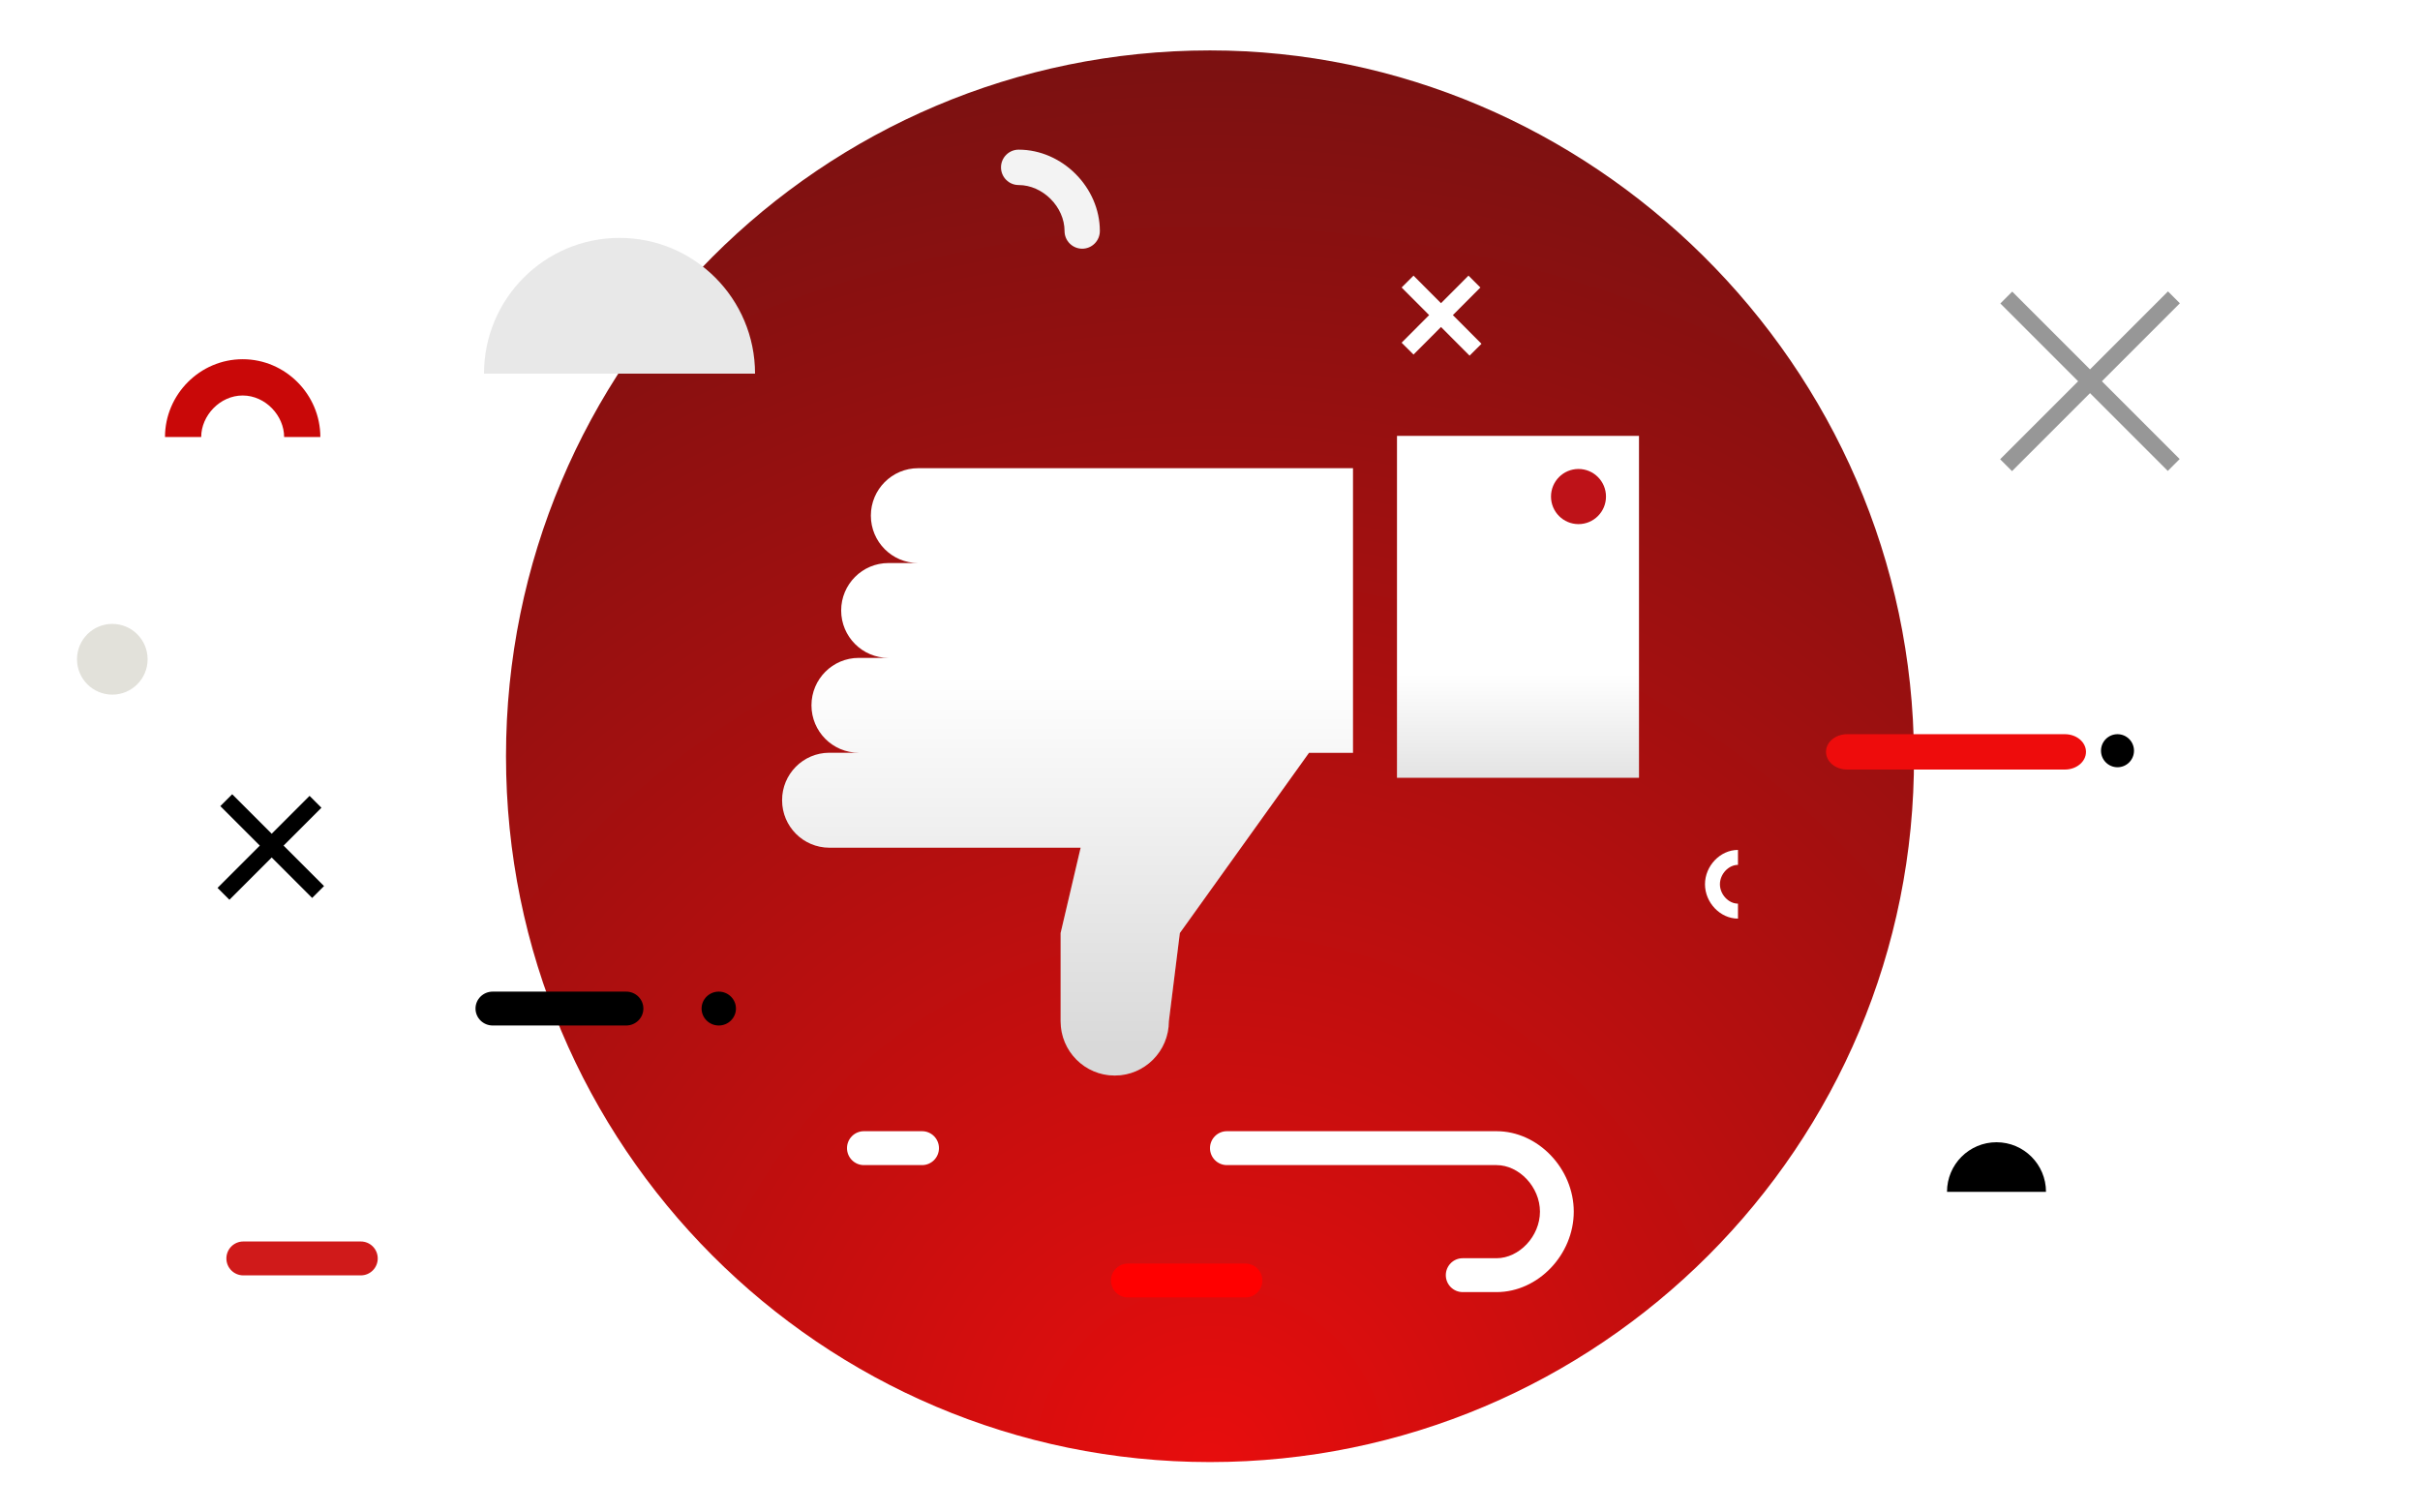 <?xml version="1.0" encoding="UTF-8"?>
<svg width="144px" height="90px" viewBox="0 0 144 90" version="1.1" xmlns="http://www.w3.org/2000/svg" xmlns:xlink="http://www.w3.org/1999/xlink">
    <!-- Generator: Sketch 51.3 (57544) - http://www.bohemiancoding.com/sketch -->
    <title>supericon-error</title>
    <desc>Created with Sketch.</desc>
    <defs>
        <radialGradient cx="50%" cy="100%" fx="50%" fy="100%" r="100.26%" gradientTransform="translate(0.5,1),scale(1,0.997),rotate(90),translate(-0.5,-1)" id="radialGradient-1">
            <stop stop-color="#E70D0D" offset="0%"></stop>
            <stop stop-color="#7B1111" offset="100%"></stop>
        </radialGradient>
        <path d="M41.891,0 C18.755,0 -1.42108547e-14,18.804 -1.42108547e-14,42 L-1.42108547e-14,42 C-1.42108547e-14,65.196 18.755,84 41.891,84 L41.891,84 C65.026,84 83.878,65.196 83.781,42 L83.781,42 C83.684,18.619 64.414,0 41.891,0 L41.891,0 Z" id="path-2"></path>
        <filter x="-13.7%" y="-13.1%" width="127.4%" height="139.2%" filterUnits="objectBoundingBox" id="filter-4">
            <feOffset dx="0" dy="2" in="SourceAlpha" result="shadowOffsetOuter1"></feOffset>
            <feGaussianBlur stdDeviation="2" in="shadowOffsetOuter1" result="shadowBlurOuter1"></feGaussianBlur>
            <feColorMatrix values="0 0 0 0 0   0 0 0 0 0   0 0 0 0 0  0 0 0 0.15 0" type="matrix" in="shadowBlurOuter1" result="shadowMatrixOuter1"></feColorMatrix>
            <feMerge>
                <feMergeNode in="shadowMatrixOuter1"></feMergeNode>
                <feMergeNode in="SourceGraphic"></feMergeNode>
            </feMerge>
        </filter>
        <linearGradient x1="36.549%" y1="4.794%" x2="36.549%" y2="65.767%" id="linearGradient-5">
            <stop stop-color="#000000" offset="0%"></stop>
            <stop stop-color="#000000" stop-opacity="0" offset="100%"></stop>
        </linearGradient>
        <linearGradient x1="36.549%" y1="-11.592%" x2="36.549%" y2="30.24%" id="linearGradient-6">
            <stop stop-color="#000000" offset="0%"></stop>
            <stop stop-color="#000000" stop-opacity="0" offset="100%"></stop>
        </linearGradient>
    </defs>
    <g id="supericon-error" stroke="none" stroke-width="1" fill="none" fill-rule="evenodd">
        <g id="Icon/Supericon/All/failure/failure_consumer_expanded" transform="translate(0, 3)">
            <g id="icon-/-supericon-/-travel-/-regular" stroke-width="1" fill-rule="evenodd" transform="translate(30.109, 0)">
                <mask id="mask-3" fill="white">
                    <use xlink:href="#path-2"></use>
                </mask>
                <use id="Mask" fill="url(#radialGradient-1)" xlink:href="#path-2"></use>
            </g>
            <path d="M89.049,73.886 C91.527,73.886 93.645,71.657 93.645,69.099 C93.645,66.541 91.527,64.312 89.049,64.312 L73.005,64.312 C72.45,64.312 72,64.764 72,65.32 C72,65.877 72.45,66.329 73.005,66.329 L89.049,66.329 C90.394,66.329 91.634,67.633 91.634,69.099 C91.634,70.565 90.394,71.87 89.049,71.87 L87.037,71.87 C86.482,71.87 86.032,72.321 86.032,72.878 C86.032,73.434 86.482,73.886 87.037,73.886 L89.049,73.886 Z" id="conf-copy-8" fill="#FFFFFF" fill-rule="nonzero"></path>
            <path d="M54.868,66.329 C55.423,66.329 55.873,65.877 55.873,65.32 C55.873,64.764 55.423,64.312 54.868,64.312 L51.405,64.312 C50.85,64.312 50.4,64.764 50.4,65.32 C50.4,65.877 50.85,66.329 51.405,66.329 L54.868,66.329 Z" id="conf-copy-15" fill="#FFFFFF" fill-rule="nonzero"></path>
            <path d="M28.8,19.234 C28.8,14.773 32.41,11.156 36.864,11.156 C41.317,11.156 44.928,14.773 44.928,19.234" id="conf-copy-19" fill="#E8E8E8" fill-rule="evenodd"></path>
            <path d="M60.614,5.906 C60.034,5.906 59.564,6.377 59.564,6.959 C59.564,7.54 60.034,8.011 60.614,8.011 C62.048,8.011 63.345,9.311 63.345,10.747 C63.345,11.328 63.816,11.799 64.396,11.799 C64.976,11.799 65.446,11.328 65.446,10.747 C65.446,8.148 63.208,5.906 60.614,5.906 Z" id="conf-copy-3" fill="#F3F3F3" fill-rule="nonzero"></path>
            <path d="M101.455,51.662 C102.514,51.662 103.418,50.71 103.418,49.618 C103.418,48.525 102.514,47.574 101.455,47.574 L101.455,48.464 C102.013,48.464 102.529,49.007 102.529,49.618 C102.529,50.228 102.013,50.771 101.455,50.771 L101.455,51.662 Z" id="conf-copy-9" fill="#FFFFFF" fill-rule="nonzero" transform="translate(102.436, 49.618) scale(-1, 1) translate(-102.436, -49.618) "></path>
            <path d="M43.792,57.014 C43.792,57.57 43.334,58.022 42.77,58.022 C42.205,58.022 41.747,57.57 41.747,57.014 C41.747,56.457 42.205,56.006 42.77,56.006 C43.334,56.006 43.792,56.457 43.792,57.014" id="conf-copy-12" fill="#000000" fill-rule="evenodd"></path>
            <path d="M37.26,58.022 C37.825,58.022 38.283,57.571 38.283,57.014 C38.283,56.457 37.825,56.006 37.26,56.006 L29.318,56.006 C28.753,56.006 28.295,56.457 28.295,57.014 C28.295,57.571 28.753,58.022 29.318,58.022 L37.26,58.022 Z" id="conf-copy-18" fill="#000000" fill-rule="nonzero"></path>
            <path d="M67.114,72.188 C66.559,72.188 66.109,72.639 66.109,73.195 C66.109,73.752 66.559,74.204 67.114,74.204 L74.11,74.204 C74.665,74.204 75.115,73.752 75.115,73.195 C75.115,72.639 74.665,72.188 74.11,72.188 L67.114,72.188 Z" id="conf-copy-16" fill="#FF0000" fill-rule="nonzero"></path>
            <path d="M14.476,70.875 C13.921,70.875 13.471,71.326 13.471,71.883 C13.471,72.44 13.921,72.891 14.476,72.891 L21.472,72.891 C22.027,72.891 22.477,72.44 22.477,71.883 C22.477,71.326 22.027,70.875 21.472,70.875 L14.476,70.875 Z" id="conf-copy" fill="#D01A1A" fill-rule="nonzero"></path>
            <path d="M8.784,36.23 C8.784,37.392 7.843,38.334 6.683,38.334 C5.523,38.334 4.582,37.392 4.582,36.23 C4.582,35.067 5.523,34.125 6.683,34.125 C7.843,34.125 8.784,35.067 8.784,36.23" id="conf" fill="#E2E1DA" fill-rule="evenodd"></path>
            <path d="M126.982,41.671 C126.982,42.214 126.542,42.655 126,42.655 C125.458,42.655 125.018,42.214 125.018,41.671 C125.018,41.128 125.458,40.688 126,40.688 C126.542,40.688 126.982,41.128 126.982,41.671" id="conf" fill="#000000" fill-rule="evenodd"></path>
            <path d="M14.44,20.534 C15.801,20.534 16.908,21.742 16.908,23.005 L19.062,23.005 C19.062,20.48 16.989,18.375 14.44,18.375 C11.892,18.375 9.818,20.48 9.818,23.005 L11.973,23.005 C11.973,21.742 13.08,20.534 14.44,20.534" id="conf" fill="#C90808" fill-rule="evenodd" transform="translate(14.44, 20.69) scale(1, -1) rotate(-180) translate(-14.44, -20.69) "></path>
            <path d="M122.869,42.792 C123.563,42.792 124.125,42.321 124.125,41.74 C124.125,41.159 123.563,40.688 122.869,40.688 L109.91,40.688 C109.217,40.688 108.655,41.159 108.655,41.74 C108.655,42.321 109.217,42.792 109.91,42.792 L122.869,42.792 Z" id="conf" fill="#EE0C0C" fill-rule="nonzero"></path>
            <path d="M115.855,67.919 C115.855,66.29 117.173,64.969 118.8,64.969 C120.427,64.969 121.745,66.29 121.745,67.919" id="conf" fill="#000000" fill-rule="evenodd"></path>
            <g id="thank-you1" filter="url(#filter-4)" stroke-width="1" fill-rule="evenodd" transform="translate(72, 43.969) rotate(180) translate(-72, -43.969) translate(46.473, 24.938)">
                <path d="M50.989,16.38 C50.989,14.822 49.729,13.558 48.175,13.558 L33.225,13.558 L34.416,8.479 L34.416,3.229 C34.416,1.446 32.974,0 31.196,0 C29.417,0 27.975,1.446 27.975,3.229 L27.321,8.479 L19.636,19.202 L17.018,19.202 L17.018,36.14 L42.892,36.14 C44.447,36.14 45.707,34.876 45.707,33.318 C45.707,31.759 44.447,30.496 42.892,30.496 L44.66,30.496 C46.214,30.496 47.474,29.233 47.474,27.674 C47.474,26.116 46.214,24.852 44.66,24.852 L46.427,24.852 C47.981,24.852 49.241,23.589 49.241,22.03 C49.241,20.472 47.981,19.208 46.427,19.208 L48.194,19.208 C49.743,19.198 50.993,17.933 50.989,16.38 L50.989,16.38 Z" id="Shape" fill="#FFFFFF"></path>
                <path d="M50.989,16.38 C50.989,14.822 49.729,13.558 48.175,13.558 L33.225,13.558 L34.416,8.479 L34.416,3.229 C34.416,1.446 32.974,0 31.196,0 C29.417,0 27.975,1.446 27.975,3.229 L27.321,8.479 L19.636,19.202 L17.018,19.202 L17.018,36.14 L42.892,36.14 C44.447,36.14 45.707,34.876 45.707,33.318 C45.707,31.759 44.447,30.496 42.892,30.496 L44.66,30.496 C46.214,30.496 47.474,29.233 47.474,27.674 C47.474,26.116 46.214,24.852 44.66,24.852 L46.427,24.852 C47.981,24.852 49.241,23.589 49.241,22.03 C49.241,20.472 47.981,19.208 46.427,19.208 L48.194,19.208 C49.743,19.198 50.993,17.933 50.989,16.38 L50.989,16.38 Z" id="Shape" fill="url(#linearGradient-5)" opacity="0.15"></path>
                <rect id="Rectangle-path" fill="#FFFFFF" x="0" y="17.719" width="14.4" height="20.344"></rect>
                <rect id="Rectangle-path" fill="url(#linearGradient-6)" opacity="0.15" x="0" y="17.719" width="14.4" height="20.344"></rect>
                <ellipse id="Oval" fill="#BE1218" cx="3.6" cy="34.453" rx="1.636" ry="1.641"></ellipse>
            </g>
            <g id="Group-2" stroke-width="1" fill-rule="evenodd" transform="translate(124.364, 19.688) rotate(45) translate(-124.364, -19.688) translate(117.818, 13.125)" stroke="#979797" stroke-linecap="square">
                <path d="M6.545,0 L6.545,13.125" id="Line"></path>
                <path d="M13.091,6.562 L0,6.562" id="Line"></path>
            </g>
            <path d="M16.036,44.077 L16.036,50.822" id="Line" stroke="#000000" stroke-width="1" stroke-linecap="square" transform="translate(16.036, 47.449) rotate(45) translate(-16.036, -47.449) "></path>
            <path d="M19.328,47.25 L12.6,47.25" id="Line" stroke="#000000" stroke-width="1" stroke-linecap="square" transform="translate(15.964, 47.578) rotate(45) translate(-15.964, -47.578) "></path>
            <path d="M84.109,14.109 L87.447,17.456" id="Line" stroke="#FFFFFF" stroke-width="1" stroke-linecap="square"></path>
            <path d="M87.382,14.109 L84.109,17.391" id="Line" stroke="#FFFFFF" stroke-width="1" stroke-linecap="square"></path>
        </g>
    </g>
</svg>